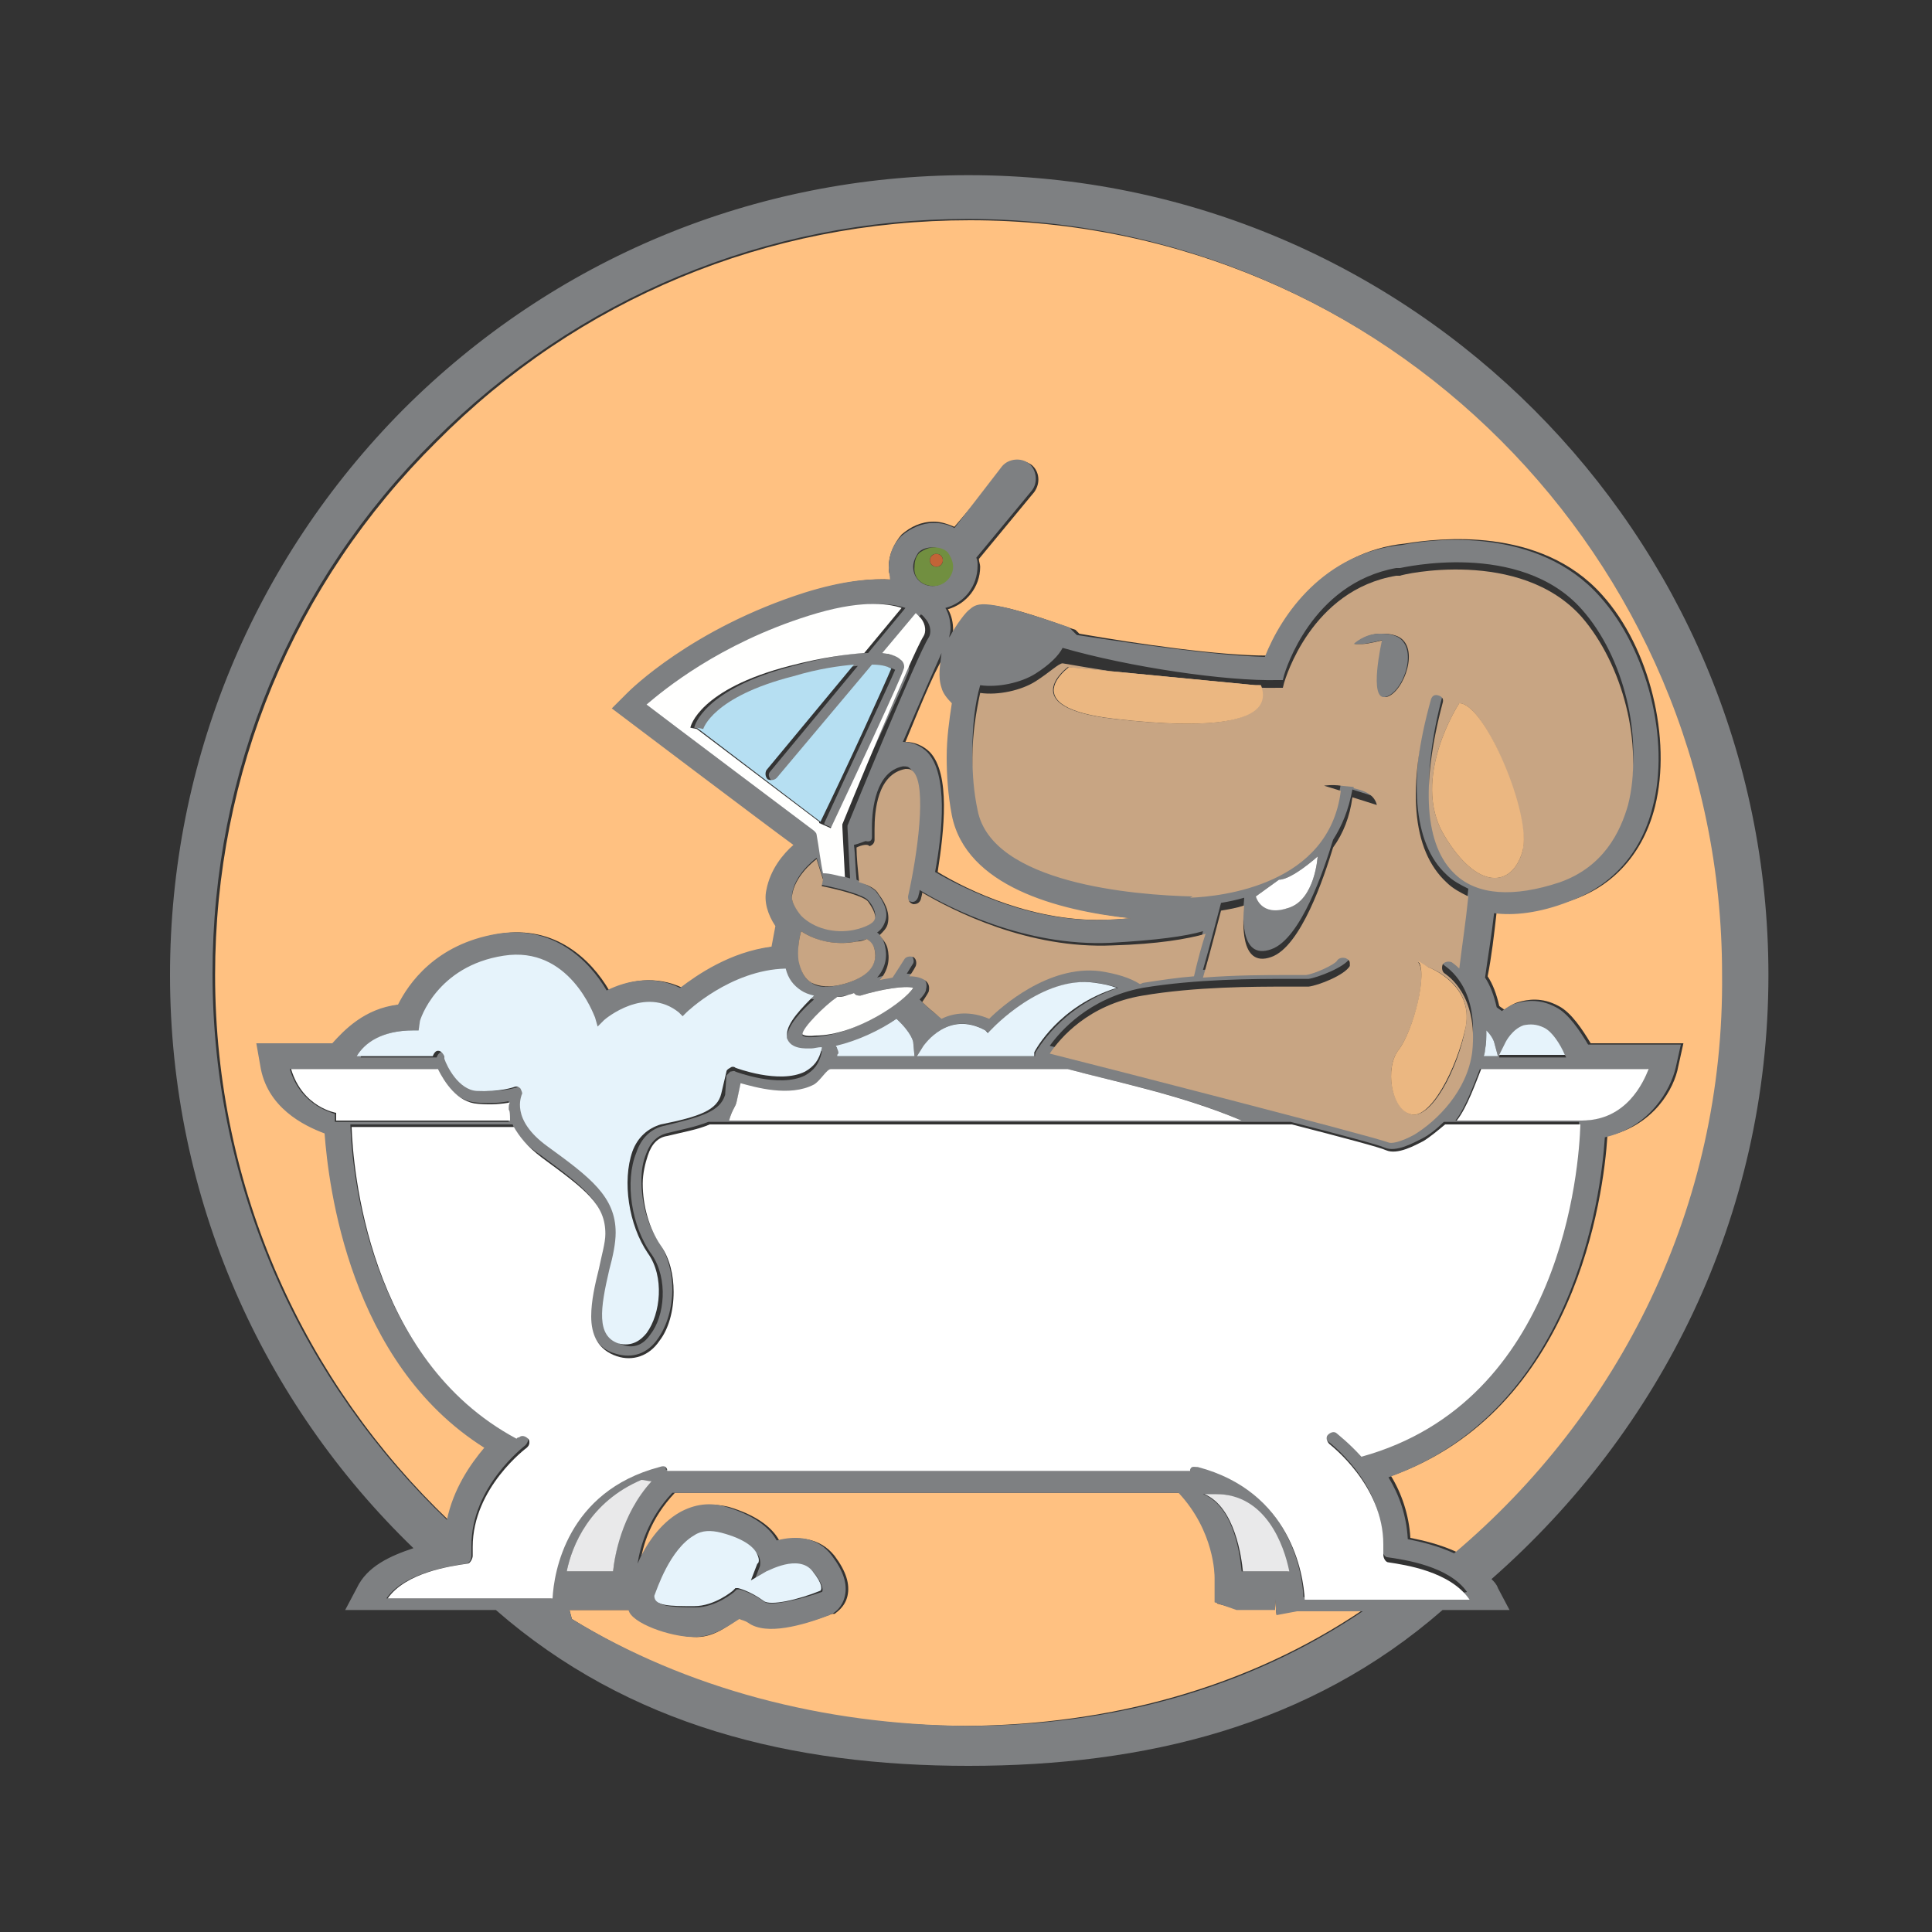 <?xml version="1.0" encoding="utf-8"?>
<!-- Generator: Adobe Illustrator 18.1.0, SVG Export Plug-In . SVG Version: 6.00 Build 0)  -->
<svg version="1.1" id="Layer_1" xmlns="http://www.w3.org/2000/svg" xmlns:xlink="http://www.w3.org/1999/xlink" x="0px" y="0px"
	 viewBox="0 0 150 150" enable-background="new 0 0 150 150" xml:space="preserve">
<rect x="0" y="0" width="150" height="150" fill="#333333" stroke="none"/>
<g>
	<path fill="#FFC181" enable-background="new    " d="M70.3,57.6c0.7,0,1.4,0.3,1.9,0.8c1.6,1.7,1.1,6.1,0.6,9.3
		c2.3,1.4,7.6,4,13.4,3.7c0.6,0,1.2-0.1,1.8-0.1c-5.6-0.6-12.8-2.5-13.9-8c-0.3-1.6-0.4-3.1-0.4-4.5c0-1.5,0.2-3,0.4-4.2
		c-0.5-0.4-0.7-0.8-0.8-1.2c-0.3-0.8-0.1-1.8,0.2-2.7C72.8,51.5,71.7,54.2,70.3,57.6z"/>
	<path fill="#FFC181" enable-background="new    " d="M105.8,125h-5.1l-1.6,0.3l-0.1-1.2c0,0,0,0.8,0,0.8h-3l-1.5-0.4l0-1.8
		c0-0.2,0-3.8-2.8-6.8H52.4c-1.9,2-2.5,4.1-2.7,5.5c0.6-1.4,1.7-3.1,3.3-4c1.1-0.6,2.4-0.7,3.6-0.4c2,0.6,3.3,1.5,3.9,2.6
		c1.4-0.3,3.1-0.3,4.3,1.2c0.9,1.2,1.2,2.2,1,3.1c-0.2,0.9-0.9,1.3-1,1.4l-0.1,0l-0.1,0c-2.1,0.8-4.9,1.6-6.3,0.6
		c-0.3-0.2-0.5-0.3-0.7-0.4c-0.8,0.5-2,1.6-3.5,1.6c-1.8,0-4.9-1.1-5.1-2.1H44c0,0,0-0.8,0-0.8l0.4,1.5c8.9,5.5,19.5,8.3,30.7,8.3
		C86.3,133.9,96.9,131,105.8,125z"/>
	<path fill="#FFC181" enable-background="new    " d="M75.3,17.1c-15.7,0-30.4,6.1-41.4,17.2C22.8,45.3,16.7,60,16.7,75.7
		c0,16.7,7,31.7,18.2,42.4c0.5-2.4,1.8-4.3,2.9-5.6C27.3,105.8,25.6,92,25.4,88c-1.6-0.6-4.5-2.1-5-5.3L20.1,81h1.7H26
		c0.9-1,2.5-2.7,5.1-3c0.8-1.6,2.9-4.7,7.7-5.5c4.3-0.7,7.1,2,8.5,4.4c1.5-0.8,3.6-1.2,5.7-0.2c1.3-1,3.9-2.8,7.1-3.2
		c0-0.6,0.1-1.1,0.3-1.6c-0.6-0.9-0.9-1.8-0.7-2.8c0.3-1.6,1.3-2.8,2.1-3.5c-1.8-1.4-14.1-10.6-14.1-10.6l1.2-1.2
		c0.2-0.2,5-5,13.8-7.8c2.9-0.9,5-1.1,6.6-1C69,44.6,69,44.3,69,44c0-0.9,0.4-1.8,1-2.5c0.7-0.6,1.5-1,2.5-1c0.6,0,1.1,0.2,1.6,0.4
		l3.9-4.6c0.5-0.6,1.4-0.7,2.1-0.2c0.6,0.5,0.7,1.4,0.2,2.1l-4.3,5.2c0,0.2,0.1,0.4,0.1,0.6c0,1.6-1.1,2.9-2.5,3.3
		c0.3,0.5,0.4,1.1,0.4,1.6c0,0.2,0,0.5-0.1,0.7c0.6-1.1,1.3-2,1.6-2.2c0.6-0.5,1.1-1,7.7,1.4l0.3,0.1l0.2,0.2c0,0,0,0,0.1,0.1
		c4.6,0.8,10.8,1.7,14.6,1.7c1.3-3.3,4.7-8.1,10.7-8.7c2.5-0.4,10.5-1.4,15.3,4c3.7,4.1,5.4,11.2,4.1,16.4c-0.9,3.6-3.2,6.2-6.5,7.3
		c-2.4,0.8-4.3,1-5.8,0.9c-0.2,1.8-0.4,3.5-0.7,5c0.4,0.6,0.7,1.4,0.9,2.3c0.1,0.1,0.3,0.2,0.4,0.3c0.3-0.2,0.7-0.5,1.1-0.6
		c0.7-0.2,1.8-0.4,3.1,0.3c1,0.5,1.9,1.9,2.5,2.9h5.4h1.8l-0.4,1.8c-0.3,1.7-1.9,4.6-5.5,5.4c-0.3,4.7-2.5,21.3-16.8,26.4
		c0.8,1.3,1.4,3,1.5,4.8c1,0.2,2.3,0.5,3.6,1.1c12.8-10.8,21-26.9,21-44.9C133.9,43.4,107.6,17.1,75.3,17.1z"/>
	<path fill="#7E8082" d="M137.3,75.7c0-34.2-27.8-62.1-62.1-62.1c-16.6,0-32.2,6.5-43.9,18.2C19.7,43.5,13.2,59.1,13.2,75.7
		c0,17.4,7.2,33.2,18.9,44.5c-1.8,0.6-3.6,1.4-4.4,3.1l-0.9,1.7h11.7c10.3,9,23,12.1,36.7,12.1S101.7,134,112,125h5.2l-0.9-1.7
		c-0.1-0.3-0.3-0.5-0.5-0.7C128.9,111.1,137.3,94.5,137.3,75.7z M44.4,125.7l-0.4-1.5c0,0,0,0.8,0,0.8h4.8c0.2,1,3.2,2.1,5.1,2.1
		c1.5,0,2.7-0.9,3.5-1.4c0.2,0.1,0.4,0.1,0.7,0.3c1.4,1,4.2,0.2,6.3-0.6l0.1-0.1l0.1,0c0.2-0.1,0.8-0.5,1-1.4c0.2-0.9-0.1-1.9-1-3.1
		c-1.1-1.5-2.8-1.6-4.3-1.2c-0.6-1.1-1.9-2-3.9-2.6c-1.3-0.4-2.5-0.2-3.6,0.4c-1.6,0.9-2.7,2.6-3.3,4c0.2-1.3,0.8-3.5,2.7-5.5h39.3
		c2.8,3,2.8,6.4,2.8,6.6l0,1.9L96,125h3c0,0,0-0.8,0-0.8l0.1,1.2l1.6-0.3h5.1c-8.9,6-19.5,8.9-30.7,8.9
		C63.9,133.9,53.3,131.1,44.4,125.7z M73.1,53.4c0.1,0.4,0.4,0.8,0.8,1.2c-0.2,1.3-0.4,2.7-0.4,4.2c0,1.4,0.1,2.9,0.4,4.5
		c1.1,5.5,8.2,7.4,13.9,8c-0.5,0-1.1,0.1-1.8,0.1c-5.7,0.3-11-2.3-13.4-3.7c0.6-3.2,1-7.6-0.6-9.3c-0.5-0.5-1.2-0.8-1.9-0.8
		c1.4-3.3,2.6-6,3-6.9C73,51.6,72.8,52.5,73.1,53.4z M93.4,116h0.9c3.9,0,5.2,4,5.7,6c-1.9,0-3.3,0-3.6,0
		C96.3,121,95.9,117,93.4,116z M49.8,115c0.3,0,0.5,0,0.8,0c-2.5,2.6-2.9,6-3,7c-0.3,0-1.8,0-3.6,0C44.4,120,45.8,116.7,49.8,115z
		 M101.2,124c-0.1-2-1.1-8.3-8.3-10.2c-0.3-0.1-0.5-0.1-0.6,0.2c0,0.1,0,0.1,0,0.1H51.7c0,0,0-0.1,0-0.1c-0.1-0.3-0.3-0.2-0.6-0.2
		c-7.2,1.9-8.2,8.3-8.3,10.3c-0.8,0-11.2,0-12.8,0c1.4-2,4.9-2.5,6.2-2.7c0.2,0,0.4-0.3,0.4-0.6c0,0,0-0.1,0-0.1c0-0.2,0-0.5,0-0.7
		c0-4.6,4.1-7.7,4.2-7.8c0.1-0.1,0.2-0.3,0.2-0.4c0-0.1,0-0.2-0.1-0.3c-0.2-0.2-0.5-0.3-0.7-0.1c0,0-0.1,0.1-0.2,0.1
		c-11.6-6.1-12.7-21.2-12.8-24.2l12.6,0c0.3,0.8,1,1.6,2.2,2.4c3.4,2.5,4.9,3.7,4.9,5.9c0,0.7-0.2,1.6-0.5,2.7
		c-0.3,1.2-0.6,2.5-0.6,3.7c0,1.4,0.5,2.7,2,3.1c1.3,0.4,2.5,0,3.3-1.2c0.7-1,1.1-2.4,1.1-3.8c0-1.2-0.3-2.5-1-3.6
		c-0.9-1.3-1.4-3.1-1.4-4.8c0-0.8,0.1-1.5,0.4-2.2c0.3-0.8,0.8-1.3,1.5-1.5c1.2-0.3,2.3-0.5,3.3-0.9l45.2,0c3.9,1,6.9,1.8,7.3,2
		c0.9,0.4,2.3-0.4,2.9-0.7c0.6-0.3,1.2-0.8,1.7-1.3l10.5,0c-0.1,3.3-1.4,21.5-17,25.8c-0.9-1.1-1.8-1.7-1.9-1.8
		c-0.2-0.2-0.5-0.1-0.7,0.1c-0.1,0.1-0.1,0.2-0.1,0.3c0,0.2,0.1,0.3,0.2,0.4c0,0,4.2,3.1,4.2,7.7c0,0.2,0,0.4,0,0.7c0,0,0,0,0,0
		c0,0.2,0.2,0.6,0.4,0.6c1.4,0.2,4.8,0.7,6.2,2.7C112.5,124,102.1,124,101.2,124z M22.5,83c0.3,0,4.6,0,11.4,0
		c0.5,1,1.5,2.5,3.1,2.6c1.1,0.1,2,0,2.5-0.1c0,0.1-0.1,0.5-0.1,0.7c0,0.2,0-0.1,0.1,0.9H26c0,0,0-0.6,0-0.6
		C26,86.4,23.4,86,22.5,83z M32.1,80h0.4l0.1-0.4c0.1-0.2,1.3-4.3,6.5-5.1c5.1-0.8,7,4.5,7.1,4.8l0.2,0.7l0.5-0.5
		c0.1-0.1,3.2-2.7,5.8-0.6l0.3,0.3l0.3-0.3c0,0,3.5-3.3,7.7-3.4c0.2,0.8,0.6,1.4,1.2,1.7c0.3,0.2,0.6,0.3,1,0.4
		c-0.9,0.8-2.1,2-2.1,3c0,0.1,0,0.2,0,0.3c0.3,0.9,1.5,0.8,1.9,0.8c0.3,0,0.6-0.1,0.8-0.1c0,0,0,0.1,0,0.1c-0.2,0.9-0.6,1.4-1.3,1.8
		c-2,1-5.4-0.3-5.4-0.3c-0.1-0.1-0.3,0-0.4,0c-0.1,0.1-0.2,0.2-0.3,0.3L56.3,85c-0.4,1.3-1.8,1.7-4.7,2.4c-1,0.2-1.8,0.9-2.2,2.1
		c-0.9,2.2-0.4,5.7,1.2,7.9c1.3,1.9,1,4.8-0.1,6.2c-0.4,0.6-1.1,1.2-2.2,0.8c-1.8-0.6-1.4-2.7-0.7-5.7c0.2-1.1,0.5-2.1,0.5-2.9
		c0-2.8-2-4.3-5.3-6.7c-2.9-2.1-2-4-2-4c0.1-0.2,0.1-0.4-0.1-0.6c-0.1-0.1-0.3-0.2-0.5-0.1c0,0-1.1,0.4-2.9,0.3
		c-1.4-0.1-2.3-2-2.5-2.5l6.6-0.1h-6.6c0,0,0-0.1,0-0.1c-0.1-0.3-0.4-0.4-0.6-0.3c-0.2,0.1-0.3,0.4-0.3,0.4h-5.9
		C28.3,81,29.6,80,32.1,80z M62.2,72.3c1.2,0.8,2.7,1.1,4.3,0.8c0.3-0.1,0.6-0.1,0.8-0.2c0.2,0.2,0.5,0.4,0.6,0.8
		c0.3,1.2-0.6,2.2-2.4,2.7c-1.2,0.3-2,0.3-2.5-0.1c-0.5-0.3-0.8-0.8-0.9-1.6C61.9,73.9,62,73,62.2,72.3z M61.5,69.4
		c0.2-1.4,1.5-2.5,1.9-2.8l0.5,1.6l-0.1,0.5c1.5,0.3,3.3,0.8,3.6,1.2c0.3,0.3,0.7,1,0.5,1.4c-0.1,0.4-0.7,0.7-1.6,0.8
		c-1.5,0.3-3.1-0.2-4.1-1.1C61.7,70.5,61.4,69.9,61.5,69.4z M63.7,64.8c0-0.1-0.1-0.2-0.2-0.3c0,0-12.1-9.1-13-9.8
		c1.2-1.1,5.6-4.7,12.6-6.9c3.8-1.2,6-1,7.2-0.6l-2.9,3.5c-1.3,0-3.2,0.3-5.8,1c-7,1.8-7.7,4.7-7.7,4.8l0.5,0.1l0.5,0.1
		c0,0,0.7-2.5,7-4.1c2.1-0.5,3.6-0.8,4.7-0.9l-6.8,8.2c-0.2,0.2-0.1,0.5,0.1,0.7c0.2,0.2,0.5,0.1,0.7-0.1l7.4-8.8
		c0.9,0,1.3,0.2,1.5,0.3c-0.5,1.2-3.5,7.5-5.5,11.9c0,0,0,0.1,0,0.1l0.9,0.4c5.7-12.1,5.7-12.3,5.7-12.5c0-0.2-0.1-0.4-0.3-0.6
		c-0.2-0.2-0.6-0.4-1.4-0.5l2.6-3.1c0.2,0.1,0.3,0.3,0.4,0.4c0.4,0.5,0.4,1.1,0.2,1.4c-0.9,1.4-6.1,14.1-6.3,14.6c0,0.1,0,0.1,0,0.2
		l0.2,3.9c-0.6-0.2-1.2-0.3-1.5-0.4C64,66.9,63.9,65.9,63.7,64.8z M70.9,44c0-0.4,0.2-0.8,0.4-1.1c0.3-0.3,0.7-0.4,1.1-0.4
		c0.4,0,0.8,0.2,1.1,0.4c0.3,0.3,0.4,0.7,0.4,1.1c0,0.8-0.7,1.5-1.5,1.5C71.6,45.5,70.9,44.9,70.9,44z M99.2,52.8l0.4,0l0.1-0.4
		c0.1-0.3,2.1-7.1,8.7-8.3c0.1,0,0.2,0,0.3,0c0.1,0,9.3-2.2,14.1,3.2c3.3,3.7,4.8,10,3.6,14.6c-0.5,2.1-1.9,4.8-5.3,6
		c-3.5,1.2-6.3,1.1-8.1-0.6c-2.3-2.2-2.7-6.9-1-13.3c0.1-0.3-0.1-0.5-0.3-0.6c-0.3-0.1-0.5,0.1-0.6,0.3c-1.8,6.8-1.4,11.8,1.2,14.2
		c0.5,0.5,1.1,0.8,1.7,1.1c-0.2,2-0.5,3.9-0.7,5.6c-0.3-0.3-0.6-0.5-0.6-0.5c-0.2-0.1-0.5-0.1-0.7,0.2c-0.1,0.2-0.1,0.5,0.2,0.7
		c0.1,0.1,2.6,1.6,2.1,6.1c-0.3,3-2.6,5.4-4.5,6.4c-1.1,0.6-1.8,0.7-2,0.6c-1.3-0.5-22.3-5.9-26.3-6.9c0.8-1.1,3-3.7,7.2-4.5
		c4.2-0.7,8.8-0.7,11.2-0.7c0,0,1.7,0,1.7,0c0.7-0.1,2.8-0.9,3.2-1.6c0-0.1,0-0.1,0-0.2c0-0.2-0.1-0.3-0.3-0.4
		c-0.2-0.1-0.5,0-0.7,0.2c-0.2,0.3-1.7,1-2.4,1.1c0,0-1.5,0-1.5,0c-1.6,0-3.9,0-6.5,0.2c0.6-2.1,1.1-4.1,1.4-5.2
		c0.6-0.1,1.1-0.2,1.8-0.4c-0.1,1.2-0.4,4.9,2.1,4c2.3-0.8,4.1-6.2,4.8-8.5c0.7-1.1,1.2-2.3,1.5-3.9l1.9,0.6
		c-0.1-0.7-0.9-1.1-1.8-1.3c0,0,0,0,0-0.1l-1-0.1c0,0,0,0,0,0c-0.7,0-1.3,0-1.3,0l1.3,0.4c-0.9,7.3-9.2,8.2-11.7,8.3l0.2-0.1
		c-4.5-0.1-15.6-0.9-16.7-6.7c-0.3-1.4-0.4-2.8-0.4-4.1c0-1.9,0.2-3.6,0.6-5c1.4,0.2,3.2-0.2,4.3-0.9c1.1-0.7,1.8-1.4,2.1-2
		C87.7,51.8,95.2,52.9,99.2,52.8z M127.9,83c-0.4,1-1.7,4-5.2,4h-9.7c0.8-1,1.5-3,1.9-4C122.7,83,127.6,83,127.9,83z M116.4,82
		l0.5-1c0,0,0.5-1,1.4-1.3c0.5-0.2,1-0.1,1.6,0.2c0.6,0.3,1.2,1.2,1.7,2.2H116.4z M116.3,82h-1.1c0,0,0.1-0.3,0.1-0.5
		c0.1-0.6,0.1-1.1,0.1-1.5c0.5,0.5,0.6,0.9,0.6,0.9L116.3,82z M67.7,65C67.7,65,67.7,65,67.7,65c0-0.1,0-0.4,0-0.8
		c0-1.4,0.3-4.3,2.4-4.7c0.3,0,0.4,0,0.6,0.2c1.1,1.2,0.4,6.6-0.4,9.7c-0.1,0.3,0.1,0.5,0.4,0.6c0.3,0.1,0.5-0.1,0.6-0.4
		c0-0.1,0.1-0.3,0.1-0.5c2.3,1.4,8.2,4.4,14.8,4.1c3.6-0.2,5.8-0.5,7.2-0.9c-0.2,0.9-0.6,2.1-0.9,3.3c-1.3,0.1-2.6,0.3-3.9,0.5
		c-0.1,0-0.2,0.1-0.3,0.1c-0.8-0.4-1.8-0.8-3.1-1c-4-0.6-7.7,2.7-8.6,3.7c-1.4-0.7-2.7-0.5-3.7,0c-0.6-0.4-1.1-0.9-1.5-1.3
		c0.3-0.3,0.5-0.6,0.5-0.8c0.1-0.4,0-0.7-0.3-0.9c-0.3-0.2-0.7-0.3-1.2-0.3c0.3-0.5,0.5-0.8,0.5-0.8c0.1-0.2,0-0.5-0.2-0.7
		c-0.2-0.1-0.5,0-0.7,0.2c-0.2,0.3-0.5,0.8-0.9,1.4c-0.3,0-0.7,0.1-1,0.2c0.7-0.8,0.8-1.7,0.6-2.5c-0.1-0.4-0.3-0.8-0.6-1
		c0.3-0.2,0.5-0.5,0.6-0.8c0.3-0.7,0-1.5-0.7-2.4c-0.3-0.3-0.9-0.6-1.5-0.9c-0.1-1-0.1-2-0.2-2.7c0.4-0.1,0.9-0.3,0.9-0.3
		C67.6,65.4,67.7,65.2,67.7,65z M102.3,66.5c0,0-0.2,3.4-2.3,4c-2.1,0.6-2.5-0.9-2.5-0.9l1.8-1.3C100.3,68.3,102.3,66.5,102.3,66.5z
		 M62.3,80.4C62.3,80.4,62.3,80.4,62.3,80.4c0-0.6,1.7-2.2,2.7-3c0.2,0,0.5-0.1,0.7-0.1c0.2-0.1,0.4-0.1,0.6-0.2
		c0,0,0.1,0.1,0.1,0.1c0.1,0.1,0.3,0.1,0.4,0.1c1.6-0.5,3.4-0.8,4.1-0.6c-0.5,0.9-4.3,3.6-7.6,3.8C62.5,80.6,62.3,80.4,62.3,80.4z
		 M76.5,80l0.3,0.2l0.3-0.3c0,0,3.9-4.2,8-3.6c0.6,0.1,1.2,0.2,1.7,0.4c-4.5,1.5-6.3,4.9-6.4,5c0,0.1-0.1,0.3,0,0.3h-9.1l0.6-0.8
		C71.8,81,73.7,78.4,76.5,80z M69.6,79.1c1.2,1.1,1.3,1.8,1.3,1.8L71,82h-6c0,0,0.1-0.2,0.1-0.2c0-0.2,0-0.4-0.2-0.5
		C66.6,80.9,68.3,80,69.6,79.1z M57.2,85.5c0,0,0.2-0.8,0.3-1.3c1.1,0.4,3.8,1,5.7,0.1c0.6-0.3,1-1.3,1.3-1.3c6,0,12.3,0,18.4,0
		c3.7,1,8.9,2,13.5,4H56.6C56.9,86,57.1,86,57.2,85.5z M59.6,122.1c0,0,2.5-1.4,3.6,0c0.8,1,0.7,1.5,0.6,1.5
		c-1.7,0.6-3.9,1.1-4.4,0.8c-1.1-0.8-2-1-2-1l-0.2,0l-0.2,0.2c0,0-1.4,1.2-3,1.2c-1.9,0-3.1-0.1-3.1-0.8c0.1-0.5,1.2-3.7,3.1-4.7
		c0.7-0.4,1.4-0.4,2.1-0.2c1.9,0.6,2.5,1.2,2.8,1.7c0.2,0.4,0.1,0.8,0.1,0.8l-0.5,1.3L59.6,122.1z M112.9,120.6
		c-1.3-0.6-2.6-0.9-3.6-1.1c-0.1-1.9-0.7-3.5-1.5-4.8c14.3-5.1,16.5-21.7,16.8-26.4c3.5-0.8,5.1-3.7,5.5-5.4l0.4-1.8h-1.8h-5.4
		c-0.6-1-1.5-2.4-2.5-2.9c-1.3-0.7-2.4-0.5-3.1-0.3c-0.4,0.1-0.8,0.4-1.1,0.6c-0.1-0.1-0.3-0.2-0.4-0.3c-0.2-0.9-0.5-1.7-0.9-2.3
		c0.2-1.5,0.5-3.2,0.7-5c1.5,0.2,3.5,0,5.8-0.9c3.3-1.2,5.6-3.7,6.5-7.3c1.4-5.2-0.4-12.3-4.1-16.4c-4.8-5.4-12.8-4.5-15.3-4
		c-6.1,0.6-9.4,5.4-10.7,8.7c-3.8-0.1-10-1-14.6-1.7c0,0,0,0-0.1-0.1l-0.2-0.2L83,48.7c-6.6-2.3-7.1-1.9-7.7-1.4
		c-0.3,0.2-1,1.1-1.6,2.2c0-0.2,0.1-0.4,0.1-0.7c0-0.5-0.1-1.1-0.4-1.6c1.5-0.4,2.5-1.7,2.5-3.3c0-0.2,0-0.4-0.1-0.6l4.3-5.2
		c0.5-0.6,0.4-1.6-0.2-2.1c-0.6-0.5-1.6-0.4-2.1,0.2L74.1,41c-0.5-0.3-1.1-0.4-1.6-0.4c-0.9,0-1.8,0.4-2.5,1c-0.7,0.7-1,1.5-1,2.5
		c0,0.3,0.1,0.6,0.1,0.9c-1.6-0.1-3.7,0.1-6.6,1c-8.8,2.8-13.6,7.6-13.8,7.8l-1.2,1.2c0,0,12.3,9.3,14.1,10.6
		c-0.8,0.7-1.8,1.9-2.1,3.5c-0.2,0.9,0.1,1.9,0.7,2.8c-0.1,0.5-0.2,1.1-0.3,1.6c-3.2,0.4-5.8,2.2-7.1,3.2c-2-1-4.1-0.6-5.7,0.2
		c-1.4-2.4-4.2-5.1-8.5-4.4c-4.8,0.8-6.9,3.9-7.7,5.5c-2.6,0.3-4.2,2-5.1,3h-4.2h-1.7l0.3,1.7c0.5,3.3,3.4,4.7,5,5.3
		c0.3,4,1.9,17.8,12.4,24.4c-1.1,1.3-2.4,3.2-2.9,5.6c-11.2-10.7-18.2-25.7-18.2-42.4c0-15.7,6.1-30.4,17.2-41.4
		c11.1-11.1,25.8-17.2,41.4-17.2c32.3,0,58.6,26.3,58.6,58.6C133.9,93.7,125.7,109.8,112.9,120.6z"/>
	<path fill="#C8A583" enable-background="new    " d="M66.5,65.8c0,0.7,0.1,1.7,0.2,2.7c0.7,0.2,1.3,0.5,1.5,0.9
		c0.7,0.9,0.9,1.7,0.7,2.4c-0.1,0.3-0.3,0.5-0.6,0.8c0.2,0.3,0.5,0.6,0.6,1c0.2,0.8,0.1,1.7-0.6,2.5c0.3-0.1,0.6-0.1,1-0.2
		c0.4-0.6,0.7-1.1,0.9-1.4c0.1-0.2,0.4-0.3,0.7-0.2c0.2,0.1,0.3,0.4,0.2,0.7c0,0-0.2,0.4-0.5,0.8c0.5,0,0.9,0.1,1.2,0.3
		c0.3,0.2,0.4,0.5,0.3,0.9c-0.1,0.2-0.3,0.5-0.5,0.8c0.4,0.4,0.9,0.8,1.5,1.3c1-0.5,2.3-0.6,3.7,0c0.9-0.9,4.6-4.2,8.6-3.7
		c1.3,0.2,2.3,0.5,3.1,1c0.1,0,0.2-0.1,0.3-0.1c1.3-0.2,2.6-0.4,3.9-0.5c0.3-1.3,0.6-2.4,0.9-3.3c-1.4,0.4-3.7,0.8-7.2,0.9
		c-6.6,0.3-12.4-2.7-14.8-4.1c0,0.2-0.1,0.4-0.1,0.5c-0.1,0.3-0.3,0.4-0.6,0.4c-0.3-0.1-0.4-0.3-0.4-0.6c0.7-3.1,1.5-8.6,0.4-9.7
		c-0.2-0.2-0.3-0.2-0.6-0.2c-2.2,0.4-2.4,3.3-2.4,4.7c0,0.5,0,0.8,0,0.8c0,0,0,0,0,0c0,0.2-0.1,0.4-0.4,0.5
		C67.4,65.5,66.9,65.6,66.5,65.8z"/>
	<path fill="#C8A583" enable-background="new    " d="M80.4,52.9c-1.1,0.7-2.9,1.1-4.3,0.9c-0.3,1.4-0.6,3.1-0.6,5
		c0,1.3,0.1,2.7,0.4,4.1c1.1,5.7,12.2,6.6,16.7,6.7l-0.2,0.1c2.5-0.1,10.8-1,11.7-8.3l-1.3-0.4c0,0,0.6-0.1,1.3,0c0,0,0,0,0,0l1,0.1
		c0,0,0,0,0,0.1c0.9,0.2,1.6,0.5,1.8,1.3l-1.9-0.6c-0.2,1.5-0.7,2.8-1.5,3.9c-0.7,2.3-2.5,7.7-4.8,8.5c-2.5,0.9-2.2-2.9-2.1-4
		c-0.6,0.2-1.2,0.3-1.8,0.4c-0.3,1.1-0.8,3.1-1.4,5.2c2.6-0.2,5-0.2,6.5-0.2c0,0,1.5,0,1.5,0c0.7-0.1,2.2-0.8,2.4-1.1
		c0.1-0.2,0.4-0.3,0.7-0.2c0.2,0.1,0.3,0.2,0.3,0.4c0,0.1,0,0.1,0,0.2c-0.4,0.7-2.4,1.5-3.2,1.6c0,0-1.7,0-1.7,0
		c-2.5,0-7.1,0-11.2,0.7c-4.2,0.7-6.4,3.3-7.2,4.5c4,1,25,6.4,26.3,6.9c0.2,0.1,0.9,0,2-0.6c1.8-1.1,4.1-3.4,4.5-6.4
		c0.5-4.5-2-6-2.1-6.1c-0.2-0.1-0.3-0.4-0.2-0.7c0.1-0.2,0.4-0.3,0.7-0.2c0,0,0.3,0.2,0.6,0.5c0.2-1.7,0.5-3.6,0.7-5.6
		c-0.6-0.3-1.2-0.6-1.7-1.1c-2.7-2.5-3.1-7.4-1.2-14.2c0.1-0.3,0.3-0.4,0.6-0.3c0.3,0.1,0.4,0.3,0.3,0.6c-1.7,6.4-1.4,11.1,1,13.3
		c1.7,1.6,4.5,1.8,8.1,0.6c3.4-1.2,4.7-3.9,5.3-6c1.2-4.7-0.4-10.9-3.6-14.6c-4.8-5.4-14-3.3-14.1-3.2c-0.1,0-0.2,0-0.3,0
		c-6.6,1.1-8.6,8-8.7,8.3l-0.1,0.4l-0.4,0c-4.1,0.1-11.5-1-16.7-1.9C82.2,51.5,81.5,52.2,80.4,52.9z M107.7,54.1
		c-1.4,0.4-0.3-4.4-0.3-4.4s-1.2,0.3-1.6,0.3h-0.6c0,0,0.8-0.8,2-0.8c0.4,0,0.8,0,1.3,0.2C110.3,50.2,109,53.7,107.7,54.1z
		 M110.9,75.1c0,0,3.5,1.2,2.9,4.6c-0.6,3.3-2.7,7.3-4.3,6.8c-1.5-0.5-2-3.6-0.9-5c1.1-1.4,2.3-5.9,1.5-6.8L110.9,75.1z M112.1,64.8
		c-2.6-4.4,1.2-10.2,1.2-10.2c2,0,5.6,8.8,4.9,11.5C117.4,68.9,114.7,69.2,112.1,64.8z M97.4,53.2l0.4,0c1.1,2.9-3.6,3.5-11.4,2.6
		c-7.7-0.9-3.5-4-3.5-4L97.4,53.2z"/>
	<path fill="#E6F3FB" enable-background="new    " d="M119.9,79.8c-0.6-0.3-1.1-0.3-1.6-0.2c-0.9,0.3-1.4,1.3-1.4,1.3l-0.5,1h5.1
		C121.1,81,120.5,80.1,119.9,79.8z"/>
	<path fill="#E6F3FB" enable-background="new    " d="M80.3,82c0,0,0-0.2,0-0.3c0.1-0.2,1.9-3.6,6.4-5c-0.5-0.2-1-0.3-1.7-0.4
		c-4.1-0.6-8,3.6-8,3.6l-0.3,0.3L76.5,80c-2.9-1.6-4.7,1.1-4.8,1.2L71.2,82H80.3z"/>
	<path fill="#E6F3FB" enable-background="new    " d="M33.6,82c0,0,0.1-0.3,0.3-0.4c0.3-0.1,0.5,0.2,0.6,0.4c0,0,0,0.2,0,0.2l0,0
		c0.2,0.6,1.1,2.4,2.5,2.5c1.8,0.1,2.9-0.3,2.9-0.3c0.2-0.1,0.4,0,0.5,0.1c0.1,0.2,0.2,0.4,0.1,0.5c0,0.1-0.9,1.9,2,4
		c3.3,2.4,5.3,3.9,5.3,6.7c0,0.8-0.2,1.8-0.5,2.9c-0.7,3-1,5.1,0.7,5.7c1.1,0.3,1.8-0.3,2.2-0.8c1.1-1.5,1.4-4.4,0.1-6.2
		c-1.5-2.2-2-5.6-1.2-7.9c0.4-1.1,1.2-1.8,2.2-2.1c3-0.6,4.4-1.1,4.7-2.4l0.4-1.7c0-0.1,0.1-0.2,0.3-0.3c0.1-0.1,0.3-0.1,0.4,0
		c0,0,3.4,1.3,5.4,0.3c0.7-0.4,1.1-0.9,1.3-1.8c0,0,0-0.1,0-0.1c-0.3,0-0.6,0.1-0.8,0.1c-0.4,0-1.6,0.1-1.9-0.8c0-0.1,0-0.2,0-0.3
		c0-0.9,1.2-2.1,2.1-3c-0.4-0.1-0.7-0.2-1-0.4c-0.6-0.4-1-0.9-1.2-1.7c-4.3,0.1-7.7,3.4-7.7,3.4l-0.3,0.3l-0.3-0.3
		c-2.6-2.1-5.7,0.5-5.8,0.6l-0.5,0.5l-0.2-0.7c-0.1-0.2-2-5.6-7.1-4.8c-5.2,0.8-6.5,5-6.5,5.1L32.5,80h-0.4c-2.5,0-3.8,1-4.4,2H33.6
		z"/>
	<path fill="#E6F3FB" enable-background="new    " d="M115.4,80c0,0.5,0,1-0.1,1.5c0,0.2-0.1,0.5-0.1,0.5h1.1l-0.3-1.1
		C116,80.9,115.9,80.5,115.4,80z"/>
	<path fill="#E6F3FB" enable-background="new    " d="M65.1,81.8C65,81.8,65,82,65,82h6l-0.1-1.1c0,0-0.1-0.7-1.3-1.8
		c-1.3,0.9-3,1.7-4.7,2.1C65,81.4,65.1,81.6,65.1,81.8z"/>
	<path fill="#E9E9EA" enable-background="new    " d="M100.1,122c-0.4-2-1.8-6-5.7-6h-0.9c2.4,1,2.9,5,3,6
		C96.7,122,98.2,122,100.1,122z"/>
	<path fill="#E9E9EA" enable-background="new    " d="M44,122c1.9,0,3.3,0,3.6,0c0.1-1,0.6-4.4,3-7c-0.3,0-0.6-0.1-0.8-0.1
		C45.8,116.6,44.4,120,44,122z"/>
	<path fill="#FFFFFF" enable-background="new    " d="M39.6,87c0-1-0.1-0.7-0.1-0.9c0-0.2,0-0.4,0.1-0.5c-0.6,0.1-1.4,0.2-2.5,0.1
		c-1.6-0.1-2.6-1.7-3.1-2.7c-6.8,0-11.2,0-11.4,0c0.9,3,3.5,3.4,3.5,3.4c0,0,0,0.6,0,0.6H39.6z"/>
	<path fill="#FFFFFF" enable-background="new    " d="M96.4,87c-4.7-2-9.8-3-13.5-4c-6.1,0-12.3,0-18.4,0c-0.3,0-0.8,0.9-1.3,1.2
		c-1.9,1-4.6,0.2-5.7-0.1c-0.1,0.5-0.3,1.4-0.3,1.4C57.1,86,56.9,86,56.6,87H96.4z"/>
	<path fill="#FFFFFF" enable-background="new    " d="M115,83c-0.4,1-1.1,3-1.9,4h9.7c3.5,0,4.8-3,5.2-4C127.6,83,122.7,83,115,83z"
		/>
	<path fill="#FFFFFF" enable-background="new    " d="M107.8,121.3c-0.2,0-0.4-0.3-0.4-0.6c0,0,0-0.1,0-0.1c0-0.2,0-0.5,0-0.7
		c0-4.6-4.1-7.7-4.2-7.8c-0.1-0.1-0.2-0.3-0.2-0.4c0-0.1,0-0.2,0.1-0.3c0.2-0.2,0.5-0.3,0.7-0.1c0.1,0.1,0.9,0.7,1.9,1.8
		c15.6-4.3,16.9-22.5,17-25.8l-10.5,0c-0.6,0.5-1.2,1-1.7,1.3c-0.6,0.3-2,1.1-2.9,0.7c-0.4-0.2-3.4-1-7.3-2l-45.2,0
		c-0.9,0.4-2.1,0.6-3.3,0.9c-0.7,0.1-1.2,0.6-1.5,1.5c-0.2,0.6-0.4,1.4-0.4,2.2c0,1.7,0.5,3.5,1.4,4.8c0.7,1,1,2.3,1,3.6
		c0,1.5-0.4,2.9-1.1,3.8c-0.8,1.2-2.1,1.6-3.3,1.2c-1.5-0.5-2-1.7-2-3.1c0-1.2,0.3-2.5,0.6-3.7c0.2-1,0.5-2,0.5-2.7
		c0-2.3-1.5-3.4-4.9-5.9c-1.2-0.9-1.8-1.7-2.2-2.4l-12.6,0c0.1,3,1.2,18,12.8,24.2c0.1-0.1,0.1-0.1,0.2-0.1c0.2-0.2,0.5-0.1,0.7,0.1
		c0.1,0.1,0.1,0.2,0.1,0.3c0,0.2-0.1,0.3-0.2,0.4c0,0-4.2,3.1-4.2,7.7c0,0.2,0,0.4,0,0.7c0,0,0,0,0,0c0,0.2-0.2,0.6-0.4,0.6
		c-1.4,0.2-4.8,0.7-6.2,2.7c1.5,0,11.9,0,12.8,0c0.1-2,1.1-8.3,8.3-10.2c0.3-0.1,0.5-0.1,0.6,0.2c0,0.1,0,0.1,0,0.1h40.6
		c0,0,0-0.1,0-0.1c0.1-0.3,0.3-0.2,0.6-0.2c7.2,1.9,8.2,8.3,8.3,10.3c0.8,0,11.2,0,12.8,0C112.6,122,109.1,121.5,107.8,121.3z"/>
	<path fill="#E6F3FB" enable-background="new    " d="M58.8,120.7c-0.2-0.5-0.9-1.2-2.8-1.7c-0.8-0.2-1.5-0.2-2.1,0.2
		c-1.9,1.1-2.9,4.2-3.1,4.7c0,0.8,1.2,0.8,3.1,0.8c1.6,0,3-1.2,3-1.2l0.2-0.2l0.2,0c0,0,0.9,0.2,2,1c0.5,0.4,2.7-0.1,4.4-0.8
		c0.1-0.1,0.2-0.5-0.6-1.5c-1.1-1.4-3.5,0-3.6,0l-1.2,0.7l0.5-1.3C58.9,121.4,59,121.1,58.8,120.7z"/>
	<path fill="#7E8082" d="M107.1,49.2c-1.2,0-2,0.8-2,0.8h0.6c0.4,0,1.6-0.3,1.6-0.3s-1.1,4.8,0.3,4.4c1.4-0.4,2.6-3.9,0.8-4.7
		C107.9,49.2,107.5,49.2,107.1,49.2z"/>
	<path fill="#FFFFFF" d="M97.5,69.6c0,0,0.4,1.6,2.5,0.9c2.1-0.6,2.3-4,2.3-4s-2,1.8-3,1.8L97.5,69.6z"/>
	<path fill="#FFFFFE" enable-background="new    " d="M65.6,68.1l-0.2-3.9c0-0.1,0-0.1,0-0.2c0.2-0.5,5.4-13.2,6.3-14.6
		c0.2-0.3,0.2-0.9-0.2-1.4c-0.1-0.1-0.2-0.2-0.4-0.4l-2.6,3.1c0.8,0.1,1.2,0.3,1.4,0.5c0.3,0.2,0.3,0.5,0.3,0.6
		c0,0.1,0,0.4-5.7,12.5l-0.9-0.4c0,0,0-0.1,0-0.1l-9.5-7.2l-0.5-0.1c0-0.1,0.7-3,7.7-4.8c2.7-0.7,4.5-0.9,5.8-1l2.9-3.5
		c-1.2-0.4-3.4-0.6-7.2,0.6c-7,2.2-11.3,5.8-12.6,6.9c0.9,0.7,13,9.8,13,9.8c0.1,0.1,0.2,0.2,0.2,0.3c0.2,1.1,0.3,2.1,0.5,3
		C64.5,67.8,65,68,65.6,68.1z"/>
	<path fill="#FFFFFE" enable-background="new    " d="M70.9,76.7c-0.6-0.2-2.5,0.1-4.1,0.6c-0.1,0-0.3,0-0.4-0.1
		c0,0-0.1-0.1-0.1-0.1c-0.2,0.1-0.4,0.1-0.6,0.2c-0.3,0.1-0.5,0.1-0.7,0.1c-1,0.7-2.7,2.4-2.7,2.9c0,0,0,0,0,0c0,0,0.2,0.2,1,0.1
		C66.5,80.4,70.3,77.7,70.9,76.7z"/>
	<path fill="#B6DFF2" enable-background="new    " d="M63.7,63.8c2.1-4.3,5-10.7,5.5-11.9c-0.2-0.1-0.6-0.3-1.5-0.3l-7.4,8.8
		c-0.2,0.2-0.5,0.2-0.7,0.1c-0.2-0.2-0.2-0.5-0.1-0.7l6.8-8.2c-1.1,0.1-2.7,0.3-4.7,0.9c-6.3,1.6-7,4.1-7,4.1l-0.5-0.1L63.7,63.8z"
		/>
	<path fill="#718F40" enable-background="new    " d="M72.5,45.5c0.8,0,1.5-0.7,1.5-1.5c0-0.4-0.2-0.8-0.4-1.1
		c-0.3-0.3-0.7-0.4-1.1-0.4c-0.4,0-0.8,0.2-1.1,0.4c-0.3,0.3-0.4,0.7-0.4,1.1C70.9,44.9,71.6,45.5,72.5,45.5z M73.2,43.5
		c0,0.3-0.2,0.5-0.5,0.5c-0.3,0-0.5-0.2-0.5-0.5s0.2-0.5,0.5-0.5C73,43,73.2,43.2,73.2,43.5z"/>
	<ellipse fill="#C26437" cx="72.7" cy="43.5" rx="0.5" ry="0.5"/>
	<path fill="#C8A583" enable-background="new    " d="M63,76.3c0.6,0.3,1.4,0.4,2.5,0.1c1.8-0.5,2.7-1.4,2.4-2.7
		c-0.1-0.4-0.3-0.6-0.6-0.8c-0.2,0.1-0.5,0.2-0.8,0.2c-1.5,0.3-3.1,0-4.3-0.8c-0.2,0.7-0.3,1.6-0.2,2.3C62.2,75.5,62.5,76,63,76.3z"
		/>
	<path fill="#C8A583" enable-background="new    " d="M62.2,71.1c1,1,2.6,1.4,4.1,1.1c0.9-0.2,1.5-0.5,1.6-0.8
		c0.2-0.4-0.3-1.1-0.5-1.4c-0.3-0.4-2.1-0.9-3.6-1.2l0.1-0.5l-0.5-1.6c-0.4,0.3-1.7,1.4-1.9,2.8C61.4,69.9,61.7,70.5,62.2,71.1z"/>
	<path fill="#C8A583" enable-background="new    " d="M86.5,55.8c7.7,0.9,12.5,0.3,11.4-2.6l-0.4,0L83,51.8
		C83,51.8,78.7,54.9,86.5,55.8z"/>
	<path opacity="0.63" fill="#FFC181" d="M86.5,55.8c7.7,0.9,12.5,0.3,11.4-2.6l-0.4,0L83,51.8C83,51.8,78.7,54.9,86.5,55.8z"/>
	<path fill="#C8A583" enable-background="new    " d="M118.2,66.1c0.8-2.7-2.9-11.5-4.9-11.5c0,0-3.8,5.8-1.2,10.2
		C114.7,69.2,117.4,68.9,118.2,66.1z"/>
	<path opacity="0.63" fill="#FFC181" d="M118.2,66.1c0.8-2.7-2.9-11.5-4.9-11.5c0,0-3.8,5.8-1.2,10.2
		C114.7,69.2,117.4,68.9,118.2,66.1z"/>
	<path fill="#C8A583" enable-background="new    " d="M108.6,81.5c-1.1,1.4-0.6,4.6,0.9,5c1.5,0.5,3.6-3.5,4.3-6.8
		c0.6-3.3-2.9-4.6-2.9-4.6l-0.8-0.5C110.9,75.5,109.7,80.1,108.6,81.5z"/>
	<path opacity="0.63" fill="#FFC181" d="M108.6,81.5c-1.1,1.4-0.6,4.6,0.9,5c1.5,0.5,3.6-3.5,4.3-6.8c0.6-3.3-2.9-4.6-2.9-4.6
		l-0.8-0.5C110.9,75.5,109.7,80.1,108.6,81.5z"/>
</g>
</svg>
